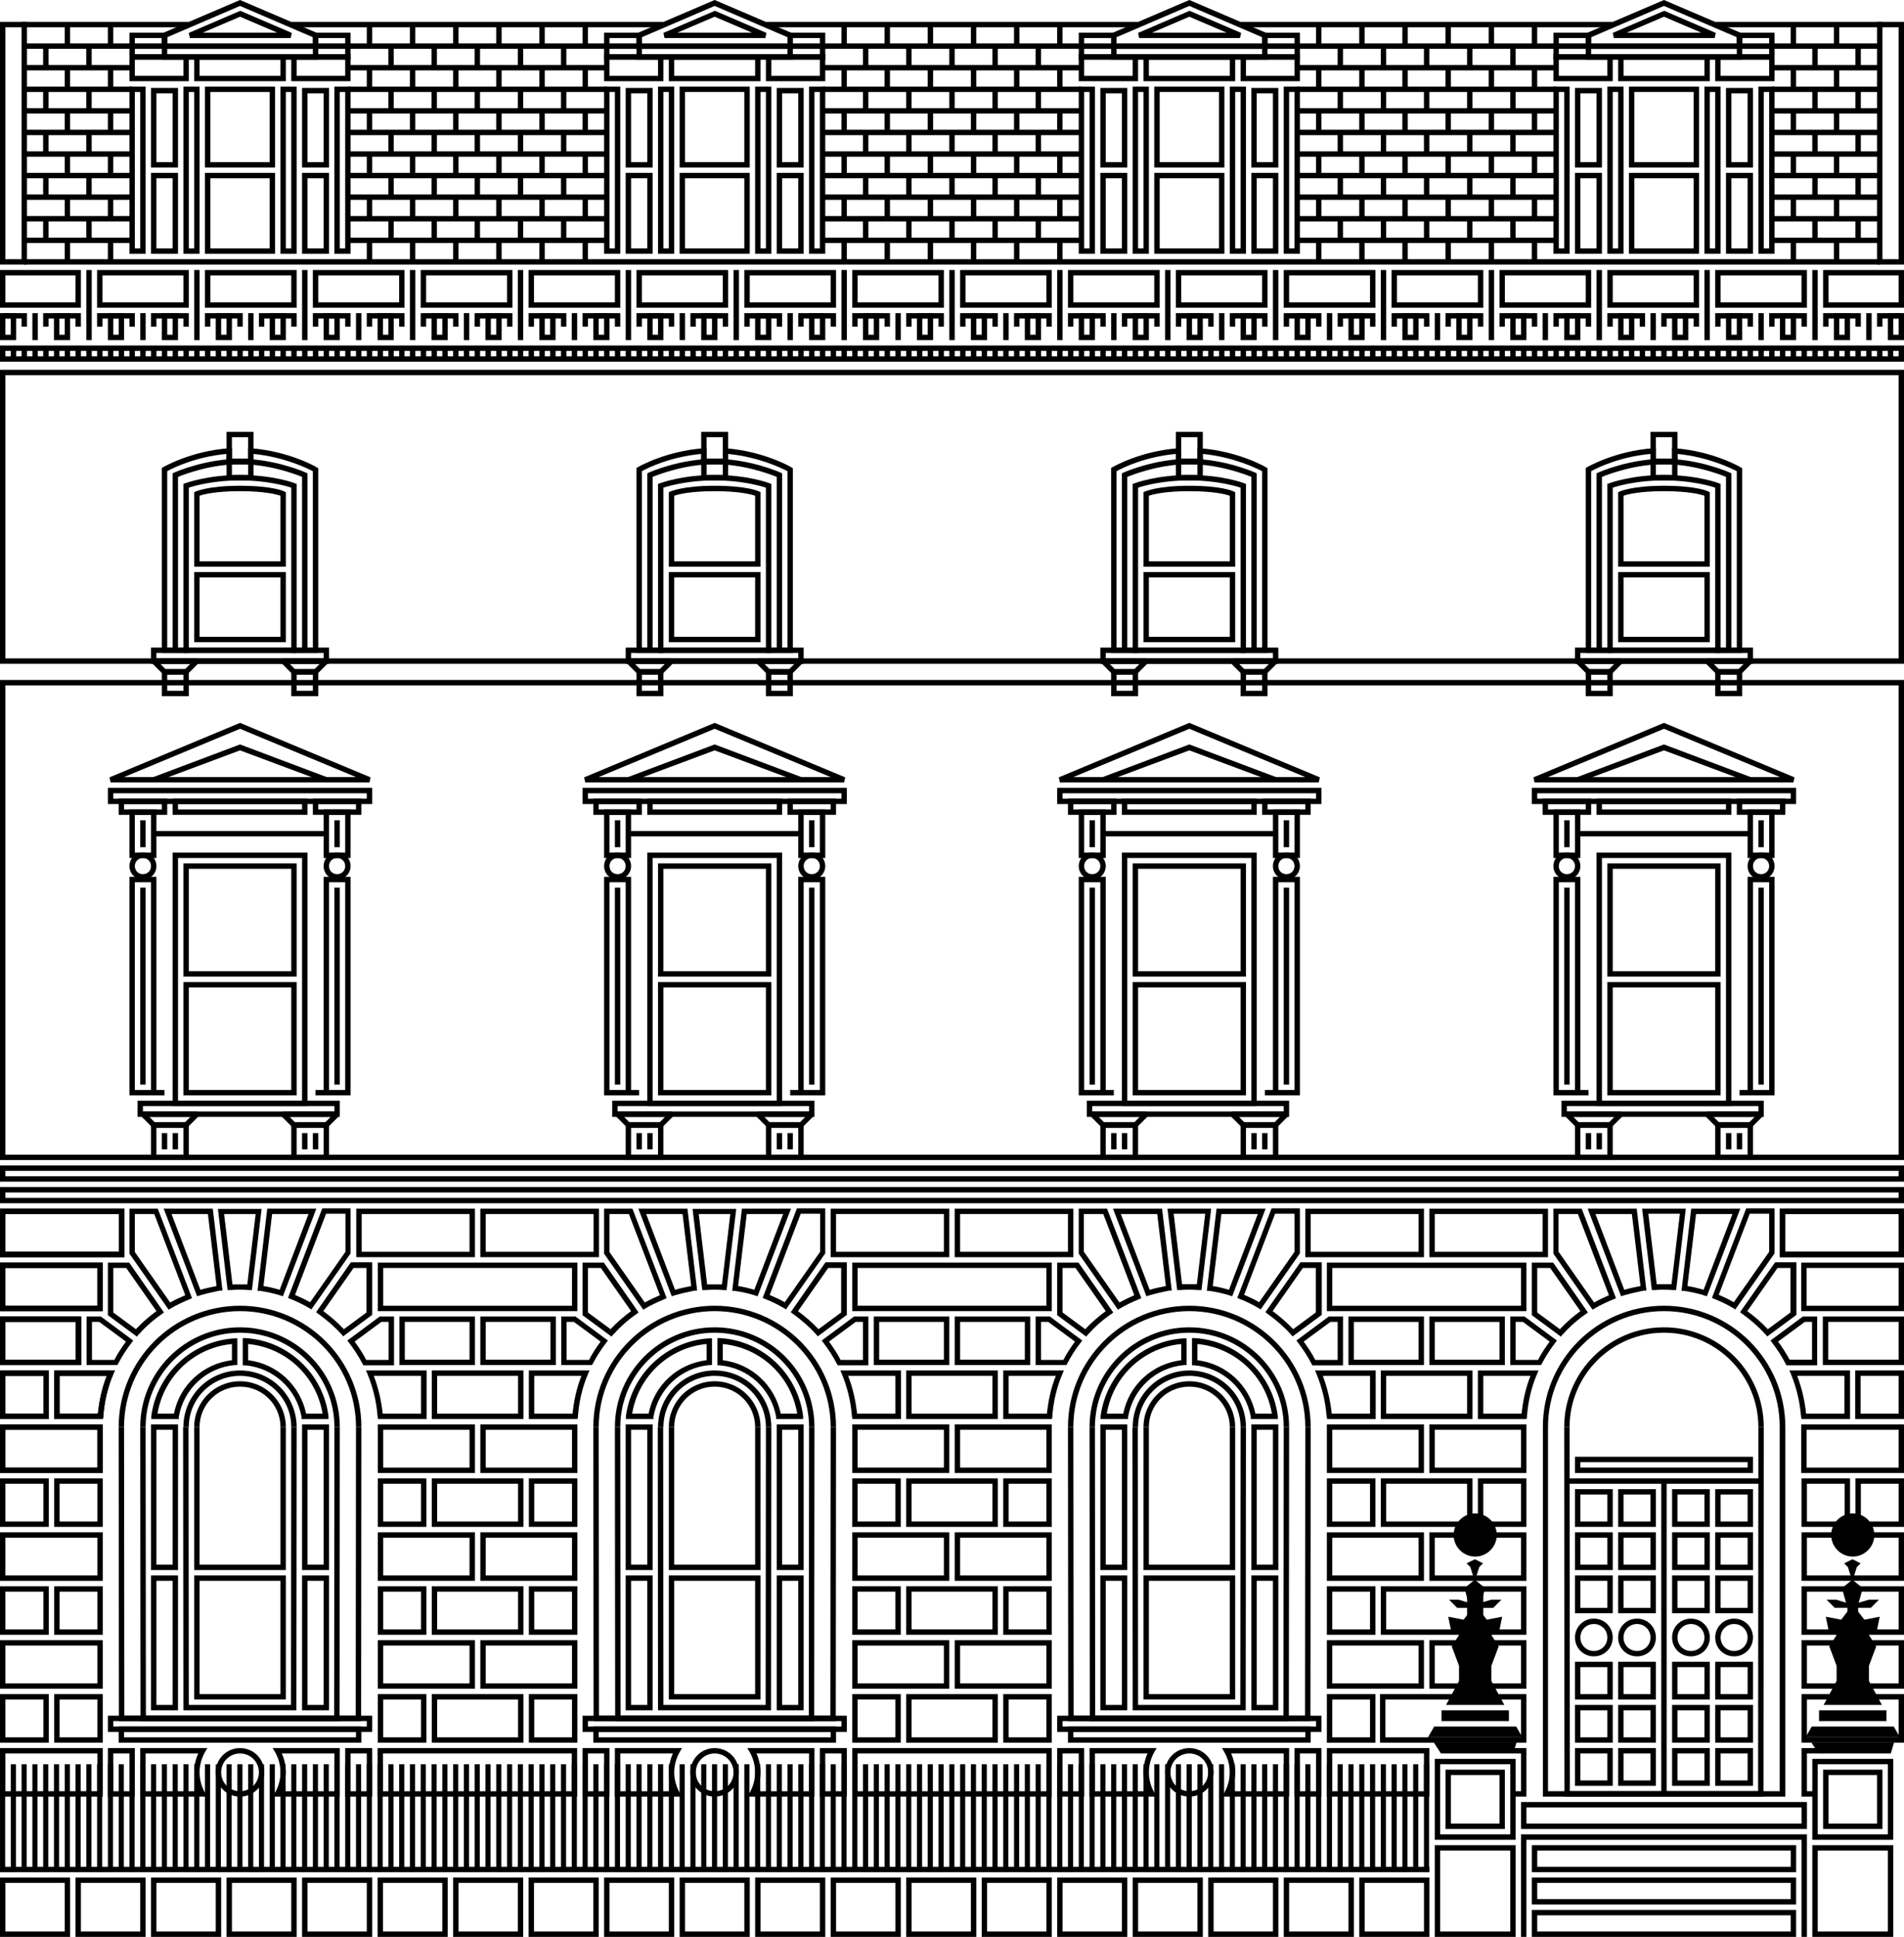 <svg id="bligh-st" viewBox="0 0 706 718.1" xmlns="http://www.w3.org/2000/svg"><path d="m30 114.1h-30v-14h30zm-28-2h26v-10h-26zm8 9h-2v-3h-7v-2h9z"/><path d="m6 126.1h-6v-10h6zm-4-2h2v-6h-2zm28-3h-2v-3h-10v3h-2v-5h14z"/><path d="m26 126.1h-6v-10h6zm-4-2h2v-6h-2zm48-10h-34v-14h34zm-32-2h30v-10h-30zm12 9h-2v-3h-10v3h-2v-5h14z"/><path d="m46 126.1h-6v-10h6zm-4-2h2v-6h-2zm28-3h-2v-3h-10v3h-2v-5h14z"/><path d="m66 126.1h-6v-10h6zm-4-2h2v-6h-2zm48-10h-34v-14h34zm-32-2h30v-10h-30zm12 9h-2v-3h-10v3h-2v-5h14z"/><path d="m86 126.1h-6v-10h6zm-4-2h2v-6h-2zm28-3h-2v-3h-10v3h-2v-5h14z"/><path d="m106 126.1h-6v-10h6zm-4-2h2v-6h-2zm48-10h-34v-14h34zm-32-2h30v-10h-30zm12 9h-2v-3h-10v3h-2v-5h14z"/><path d="m126 126.1h-6v-10h6zm-4-2h2v-6h-2zm28-3h-2v-3h-10v3h-2v-5h14z"/><path d="m146 126.1h-6v-10h6zm-4-2h2v-6h-2zm48-10h-34v-14h34zm-32-2h30v-10h-30zm12 9h-2v-3h-10v3h-2v-5h14z"/><path d="m166 126.1h-6v-10h6zm-4-2h2v-6h-2zm28-3h-2v-3h-10v3h-2v-5h14z"/><path d="m186 126.1h-6v-10h6zm-4-2h2v-6h-2zm48-10h-34v-14h34zm-32-2h30v-10h-30zm12 9h-2v-3h-10v3h-2v-5h14z"/><path d="m206 126.1h-6v-10h6zm-4-2h2v-6h-2zm28-3h-2v-3h-10v3h-2v-5h14z"/><path d="m226 126.1h-6v-10h6zm-4-2h2v-6h-2zm48-10h-34v-14h34zm-32-2h30v-10h-30zm12 9h-2v-3h-10v3h-2v-5h14z"/><path d="m246 126.1h-6v-10h6zm-4-2h2v-6h-2zm28-3h-2v-3h-10v3h-2v-5h14z"/><path d="m266 126.1h-6v-10h6zm-4-2h2v-6h-2zm48-10h-34v-14h34zm-32-2h30v-10h-30zm12 9h-2v-3h-10v3h-2v-5h14z"/><path d="m286 126.1h-6v-10h6zm-4-2h2v-6h-2zm28-3h-2v-3h-10v3h-2v-5h14z"/><path d="m306 126.1h-6v-10h6zm-4-2h2v-6h-2zm48-10h-34v-14h34zm-32-2h30v-10h-30zm12 9h-2v-3h-10v3h-2v-5h14z"/><path d="m326 126.1h-6v-10h6zm-4-2h2v-6h-2zm28-3h-2v-3h-10v3h-2v-5h14z"/><path d="m346 126.1h-6v-10h6zm-4-2h2v-6h-2zm48-10h-34v-14h34zm-32-2h30v-10h-30zm12 9h-2v-3h-10v3h-2v-5h14z"/><path d="m366 126.1h-6v-10h6zm-4-2h2v-6h-2zm28-3h-2v-3h-10v3h-2v-5h14z"/><path d="m386 126.1h-6v-10h6zm-4-2h2v-6h-2zm48-10h-34v-14h34zm-32-2h30v-10h-30zm12 9h-2v-3h-10v3h-2v-5h14z"/><path d="m406 126.1h-6v-10h6zm-4-2h2v-6h-2zm28-3h-2v-3h-10v3h-2v-5h14z"/><path d="m426 126.1h-6v-10h6zm-4-2h2v-6h-2zm48-10h-34v-14h34zm-32-2h30v-10h-30zm12 9h-2v-3h-10v3h-2v-5h14z"/><path d="m446 126.1h-6v-10h6zm-4-2h2v-6h-2zm28-3h-2v-3h-10v3h-2v-5h14z"/><path d="m466 126.1h-6v-10h6zm-4-2h2v-6h-2zm48-10h-34v-14h34zm-32-2h30v-10h-30zm12 9h-2v-3h-10v3h-2v-5h14z"/><path d="m486 126.1h-6v-10h6zm-4-2h2v-6h-2zm28-3h-2v-3h-10v3h-2v-5h14z"/><path d="m506 126.1h-6v-10h6zm-4-2h2v-6h-2zm48-10h-34v-14h34zm-32-2h30v-10h-30zm12 9h-2v-3h-10v3h-2v-5h14z"/><path d="m526 126.1h-6v-10h6zm-4-2h2v-6h-2zm28-3h-2v-3h-10v3h-2v-5h14z"/><path d="m546 126.1h-6v-10h6zm-4-2h2v-6h-2zm48-10h-34v-14h34zm-32-2h30v-10h-30zm12 9h-2v-3h-10v3h-2v-5h14z"/><path d="m566 126.1h-6v-10h6zm-4-2h2v-6h-2zm28-3h-2v-3h-10v3h-2v-5h14z"/><path d="m586 126.1h-6v-10h6zm-4-2h2v-6h-2zm48-10h-34v-14h34zm-32-2h30v-10h-30zm12 9h-2v-3h-10v3h-2v-5h14z"/><path d="m606 126.1h-6v-10h6zm-4-2h2v-6h-2zm28-3h-2v-3h-10v3h-2v-5h14z"/><path d="m626 126.1h-6v-10h6zm-4-2h2v-6h-2zm48-10h-34v-14h34zm-32-2h30v-10h-30zm12 9h-2v-3h-10v3h-2v-5h14z"/><path d="m646 126.1h-6v-10h6zm-4-2h2v-6h-2zm28-3h-2v-3h-10v3h-2v-5h14z"/><path d="m666 126.1h-6v-10h6zm-4-2h2v-6h-2zm44-10h-30v-14h30zm-28-2h26v-10h-26zm12 9h-2v-3h-10v3h-2v-5h14z"/><path d="m686 126.1h-6v-10h6zm-4-2h2v-6h-2zm16-3h-2v-5h9v2h-7z"/><path d="m706 126.1h-6v-10h6zm-4-2h2v-6h-2zm-648-30h-6v-62h6zm-4-2h2v-58h-2zm16 2h-10v-30h10zm-8-2h6v-26h-6zm8-30h-10v-29.5h10zm-8-2h6v-25.5h-6zm16 34h-6v-62h6zm-4-2h2v-58h-2zm32 2h-26v-30h26zm-24-2h22v-26h-22zm24-30h-26v-30h26zm-24-2h22v-26h-22zm32 34h-6v-62h6zm-4-2h2v-58h-2zm16 2h-10v-30h10zm-8-2h6v-26h-6zm8-30h-10v-29.5h10zm-8-2h6v-25.5h-6zm16 34h-6v-62h6zm-4-2h2v-58h-2zm4-62h-22v-10h22zm-20-2h18v-6h-18zm-40 2h-22v-10h22zm-20-2h18v-6h-18z"/><path d="m118 22.1h-58v-6h58zm-56-2h54v-2h-54z"/><path d="m130 22.1h-82v-6h82zm-80-2h78v-2h-78z"/><path d="m118 18.1h-58v-5.7l29-12.4 29 12.4zm-56-2h54v-2.3l-27-11.6-27 11.6z"/><path d="m107.7 14.1h-37.3l-.4-1.9 19.1-8.2 19.1 8.2-.4 1.9zm-32.5-2h27.6l-13.8-5.9zm-13.2 6h-14v-6h14zm-12-2h10v-2h-10zm80 2h-14v-6h14zm-12-2h10v-2h-10zm-12 14h-34v-10h34zm-32-2h30v-6h-30zm156 66h-6v-62h6zm-4-2h2v-58h-2zm16 2h-10v-30h10zm-8-2h6v-26h-6zm8-30h-10v-29.5h10zm-8-2h6v-25.5h-6zm16 34h-6v-62h6zm-4-2h2v-58h-2zm32 2h-26v-30h26zm-24-2h22v-26h-22zm24-30h-26v-30h26zm-24-2h22v-26h-22zm32 34h-6v-62h6zm-4-2h2v-58h-2zm16 2h-10v-30h10zm-8-2h6v-26h-6zm8-30h-10v-29.5h10zm-8-2h6v-25.5h-6zm16 34h-6v-62h6zm-4-2h2v-58h-2zm4-62h-22v-10h22zm-20-2h18v-6h-18zm-40 2h-22v-10h22zm-20-2h18v-6h-18z"/><path d="m294 22.1h-58v-6h58zm-56-2h54v-2h-54z"/><path d="m306 22.1h-82v-6h82zm-80-2h78v-2h-78z"/><path d="m294 18.1h-58v-5.7l29-12.4 29 12.4zm-56-2h54v-2.3l-27-11.6-27 11.6z"/><path d="m283.7 14.1h-37.3l-.4-1.9 19.1-8.2 19.1 8.2-.4 1.9zm-32.5-2h27.6l-13.8-5.9zm-13.2 6h-14v-6h14zm-12-2h10v-2h-10zm80 2h-14v-6h14zm-12-2h10v-2h-10zm-12 14h-34v-10h34zm-32-2h30v-6h-30zm156 66h-6v-62h6zm-4-2h2v-58h-2zm16 2h-10v-30h10zm-8-2h6v-26h-6zm8-30h-10v-29.5h10zm-8-2h6v-25.5h-6zm16 34h-6v-62h6zm-4-2h2v-58h-2zm32 2h-26v-30h26zm-24-2h22v-26h-22zm24-30h-26v-30h26zm-24-2h22v-26h-22zm32 34h-6v-62h6zm-4-2h2v-58h-2zm16 2h-10v-30h10zm-8-2h6v-26h-6zm8-30h-10v-29.5h10zm-8-2h6v-25.5h-6zm16 34h-6v-62h6zm-4-2h2v-58h-2zm4-62h-22v-10h22zm-20-2h18v-6h-18zm-40 2h-22v-10h22zm-20-2h18v-6h-18z"/><path d="m470 22.1h-58v-6h58zm-56-2h54v-2h-54z"/><path d="m482 22.1h-82v-6h82zm-80-2h78v-2h-78z"/><path d="m470 18.1h-58v-5.7l29-12.4 29 12.4zm-56-2h54v-2.3l-27-11.6-27 11.6z"/><path d="m459.7 14.1h-37.3l-.4-1.9 19.1-8.2 19.1 8.2-.4 1.9zm-32.5-2h27.6l-13.8-5.9zm-13.2 6h-14v-6h14zm-12-2h10v-2h-10zm80 2h-14v-6h14zm-12-2h10v-2h-10zm-12 14h-34v-10h34zm-32-2h30v-6h-30zm156 66h-6v-62h6zm-4-2h2v-58h-2zm16 2h-10v-30h10zm-8-2h6v-26h-6zm8-30h-10v-29.5h10zm-8-2h6v-25.5h-6zm16 34h-6v-62h6zm-4-2h2v-58h-2zm32 2h-26v-30h26zm-24-2h22v-26h-22zm24-30h-26v-30h26zm-24-2h22v-26h-22zm32 34h-6v-62h6zm-4-2h2v-58h-2zm16 2h-10v-30h10zm-8-2h6v-26h-6zm8-30h-10v-29.5h10zm-8-2h6v-25.5h-6zm16 34h-6v-62h6zm-4-2h2v-58h-2zm4-62h-22v-10h22zm-20-2h18v-6h-18zm-40 2h-22v-10h22zm-20-2h18v-6h-18z"/><path d="m646 22.1h-58v-6h58zm-56-2h54v-2h-54z"/><path d="m658 22.1h-82v-6h82zm-80-2h78v-2h-78z"/><path d="m646 18.1h-58v-5.7l29-12.4 29 12.4zm-56-2h54v-2.3l-27-11.6-27 11.6z"/><path d="m635.7 14.1h-37.3l-.4-1.9 19.1-8.2 19.1 8.2-.4 1.9zm-32.5-2h27.6l-13.8-5.9zm-13.2 6h-14v-6h14zm-12-2h10v-2h-10zm80 2h-14v-6h14zm-12-2h10v-2h-10zm-12 14h-34v-10h34zm-32-2h30v-6h-30zm104 106h-706v-6h706zm-704-2h702v-2h-702z"/><path d="m700 129.1h2v4h-2zm-4 0h2v4h-2zm-4 0h2v4h-2zm-4 0h2v4h-2zm-4 0h2v4h-2zm-4 0h2v4h-2zm-4 0h2v4h-2zm-4 0h2v4h-2zm-4 0h2v4h-2zm-4 0h2v4h-2zm-4 0h2v4h-2zm-4 0h2v4h-2zm-4 0h2v4h-2zm-4 0h2v4h-2zm-4 0h2v4h-2zm-4 0h2v4h-2zm-4 0h2v4h-2zm-4 0h2v4h-2zm-4 0h2v4h-2zm-4 0h2v4h-2zm-4 0h2v4h-2zm-4 0h2v4h-2zm-4 0h2v4h-2zm-4 0h2v4h-2zm-4 0h2v4h-2zm-4 0h2v4h-2zm-4 0h2v4h-2zm-4 0h2v4h-2zm-4 0h2v4h-2zm-4 0h2v4h-2zm-4 0h2v4h-2zm-4 0h2v4h-2zm-4 0h2v4h-2zm-4 0h2v4h-2zm-4 0h2v4h-2zm-4 0h2v4h-2zm-4 0h2v4h-2zm-4 0h2v4h-2zm-4 0h2v4h-2zm-4 0h2v4h-2zm-4 0h2v4h-2zm-4 0h2v4h-2zm-4 0h2v4h-2zm-4 0h2v4h-2zm-4 0h2v4h-2zm-4 0h2v4h-2zm-4 0h2v4h-2zm-4 0h2v4h-2zm-4 0h2v4h-2zm-4 0h2v4h-2zm-4 0h2v4h-2zm-4 0h2v4h-2zm-4 0h2v4h-2zm-4 0h2v4h-2zm-4 0h2v4h-2zm-4 0h2v4h-2zm-4 0h2v4h-2zm-4 0h2v4h-2zm-4 0h2v4h-2zm-4 0h2v4h-2zm-4 0h2v4h-2zm-4 0h2v4h-2zm-4 0h2v4h-2zm-4 0h2v4h-2zm-4 0h2v4h-2zm-4 0h2v4h-2zm-4 0h2v4h-2zm-4 0h2v4h-2zm-4 0h2v4h-2zm-4 0h2v4h-2zm-4 0h2v4h-2zm-4 0h2v4h-2zm-4 0h2v4h-2zm-4 0h2v4h-2zm-4 0h2v4h-2zm-4 0h2v4h-2zm-4 0h2v4h-2zm-4 0h2v4h-2zm-4 0h2v4h-2zm-4 0h2v4h-2zm-4 0h2v4h-2zm-4 0h2v4h-2zm-4 0h2v4h-2zm-4 0h2v4h-2zm-4 0h2v4h-2zm-4 0h2v4h-2zm-4 0h2v4h-2zm-4 0h2v4h-2zm-4 0h2v4h-2zm-4 0h2v4h-2zm-4 0h2v4h-2zm-4 0h2v4h-2zm-4 0h2v4h-2zm-4 0h2v4h-2zm-4 0h2v4h-2zm-4 0h2v4h-2zm-4 0h2v4h-2zm-4 0h2v4h-2zm-4 0h2v4h-2zm-4 0h2v4h-2zm-4 0h2v4h-2zm-4 0h2v4h-2zm-4 0h2v4h-2zm-4 0h2v4h-2zm-4 0h2v4h-2zm-4 0h2v4h-2zm-4 0h2v4h-2zm-4 0h2v4h-2zm-4 0h2v4h-2zm-4 0h2v4h-2zm-4 0h2v4h-2zm-4 0h2v4h-2zm-4 0h2v4h-2zm-4 0h2v4h-2zm-4 0h2v4h-2zm-4 0h2v4h-2zm-4 0h2v4h-2zm-4 0h2v4h-2zm-4 0h2v4h-2zm-4 0h2v4h-2zm-4 0h2v4h-2zm-4 0h2v4h-2zm-4 0h2v4h-2zm-4 0h2v4h-2zm-4 0h2v4h-2zm-4 0h2v4h-2zm-4 0h2v4h-2zm-4 0h2v4h-2zm-4 0h2v4h-2zm-4 0h2v4h-2zm-4 0h2v4h-2zm-4 0h2v4h-2zm-4 0h2v4h-2zm-4 0h2v4h-2zm-4 0h2v4h-2zm-4 0h2v4h-2zm-4 0h2v4h-2zm-4 0h2v4h-2zm-4 0h2v4h-2zm-4 0h2v4h-2zm-4 0h2v4h-2zm-4 0h2v4h-2zm-4 0h2v4h-2zm-4 0h2v4h-2zm-4 0h2v4h-2zm-4 0h2v4h-2zm-4 0h2v4h-2zm-4 0h2v4h-2zm-4 0h2v4h-2zm-4 0h2v4h-2zm-4 0h2v4h-2zm-4 0h2v4h-2zm-4 0h2v4h-2zm-4 0h2v4h-2zm-4 0h2v4h-2zm-4 0h2v4h-2zm-4 0h2v4h-2zm-4 0h2v4h-2zm-4 0h2v4h-2zm-4 0h2v4h-2zm-4 0h2v4h-2zm-4 0h2v4h-2zm-4 0h2v4h-2zm-4 0h2v4h-2zm-4 0h2v4h-2zm-4 0h2v4h-2zm-4 0h2v4h-2zm-4 0h2v4h-2zm-4 0h2v4h-2zm-4 0h2v4h-2zm-4 0h2v4h-2zm-4 0h2v4h-2zm-4 0h2v4h-2zm-4 0h2v4h-2zm-4 0h2v4h-2zm8-13h2v10h-2zm20-16h2v26h-2zm20 16h2v10h-2zm20-16h2v26h-2zm20 16h2v10h-2zm20-16h2v26h-2zm20 16h2v10h-2zm20-16h2v26h-2zm20 16h2v10h-2zm20-16h2v26h-2zm20 16h2v10h-2zm20-16h2v26h-2zm20 16h2v10h-2zm20-16h2v26h-2zm20 16h2v10h-2zm20-16h2v26h-2zm20 16h2v10h-2zm20-16h2v26h-2zm20 16h2v10h-2zm20-16h2v26h-2zm20 16h2v10h-2zm20-16h2v26h-2zm20 16h2v10h-2zm20-16h2v26h-2zm20 16h2v10h-2zm20-16h2v26h-2zm20 16h2v10h-2zm20-16h2v26h-2zm20 16h2v10h-2zm20-16h2v26h-2zm20 16h2v10h-2zm20-16h2v26h-2zm20 16h2v10h-2zm20-16h2v26h-2zm20 16h2v10h-2zm-683-20h688v2h-688zm0-8h40v2h-40zm0-8h40v2h-40zm0-8h40v2h-40zm0-8h40v2h-40zm0-8h40v2h-40zm0-8h40v2h-40zm0-8h40v2h-40zm0-8h40v2h-40zm0-8h40v2h-40zm0-8h40v2h-40zm120 72h96v2h-96zm0-8h96v2h-96zm0-8h96v2h-96zm0-8h96v2h-96zm0-8h96v2h-96zm0-8h96v2h-96zm0-8h96v2h-96zm0-8h96v2h-96zm0-8h96v2h-96zm0-8h96v2h-96zm176 72h96v2h-96zm0-8h96v2h-96zm0-8h96v2h-96zm0-8h96v2h-96zm0-8h96v2h-96zm0-8h96v2h-96zm0-8h96v2h-96zm0-8h96v2h-96zm0-8h96v2h-96zm0-8h96v2h-96zm176 72h96v2h-96zm0-8h96v2h-96zm0-8h96v2h-96zm0-8h96v2h-96zm0-8h96v2h-96zm0-8h96v2h-96zm0-8h96v2h-96zm0-8h96v2h-96zm0-8h96v2h-96zm0-8h96v2h-96zm176 72h40v2h-40zm0-8h40v2h-40zm0-8h40v2h-40zm0-8h40v2h-40zm0-8h40v2h-40zm0-8h40v2h-40zm0-8h40v2h-40zm0-8h40v2h-40zm0-8h40v2h-40zm0-8h40v2h-40zm-649-8h62v2h-62zm628 0h62v2h-62zm-176 0h138v2h-138zm-176 0h138v2h-138zm-176 0h138v2h-138z"/><path d="m10 98.1h-10v-90h10zm-8-2h6v-86h-6zm704 2h-10v-90h10zm-8-2h6v-86h-6zm-562-7h2v8h-2zm16 0h2v8h-2zm-8-8h2v8h-2zm-8-8h2v8h-2zm16 0h2v8h-2zm-8-8h2v8h-2zm-8-8h2v8h-2zm16 0h2v8h-2zm-8-8h2v8h-2zm-8-8h2v8h-2zm16 0h2v8h-2zm-8-8h2v8h-2zm-8-8h2v8h-2zm16 0h2v8h-2zm-8-8h2v8h-2zm16 64h2v8h-2zm0-16h2v8h-2zm0-16h2v8h-2zm0-16h2v8h-2zm0-16h2v8h-2zm16 64h2v8h-2zm0-16h2v8h-2zm0-16h2v8h-2zm0-16h2v8h-2zm0-16h2v8h-2zm16 64h2v8h-2zm0-16h2v8h-2zm0-16h2v8h-2zm0-16h2v8h-2zm0-16h2v8h-2zm16 64h2v8h-2zm0-16h2v8h-2zm0-16h2v8h-2zm0-16h2v8h-2zm0-16h2v8h-2zm-72-8h2v8h-2zm16 0h2v8h-2zm16 80h2v8h-2zm0-16h2v8h-2zm0-16h2v8h-2zm0-16h2v8h-2zm0-16h2v8h-2zm0-16h2v8h-2zm16 80h2v8h-2zm0-16h2v8h-2zm0-16h2v8h-2zm0-16h2v8h-2zm0-16h2v8h-2zm0-16h2v8h-2zm16 80h2v8h-2zm0-16h2v8h-2zm0-16h2v8h-2zm0-16h2v8h-2zm0-16h2v8h-2zm0-16h2v8h-2zm16 80h2v8h-2zm0-16h2v8h-2zm0-16h2v8h-2zm0-16h2v8h-2zm0-16h2v8h-2zm0-16h2v8h-2zm96 80h2v8h-2zm16 0h2v8h-2zm-8-8h2v8h-2zm-8-8h2v8h-2zm16 0h2v8h-2zm-8-8h2v8h-2zm-8-8h2v8h-2zm16 0h2v8h-2zm-8-8h2v8h-2zm-8-8h2v8h-2zm16 0h2v8h-2zm-8-8h2v8h-2zm-8-8h2v8h-2zm16 0h2v8h-2zm-8-8h2v8h-2zm16 64h2v8h-2zm0-16h2v8h-2zm0-16h2v8h-2zm0-16h2v8h-2zm0-16h2v8h-2zm16 64h2v8h-2zm0-16h2v8h-2zm0-16h2v8h-2zm0-16h2v8h-2zm0-16h2v8h-2zm16 64h2v8h-2zm0-16h2v8h-2zm0-16h2v8h-2zm0-16h2v8h-2zm0-16h2v8h-2zm16 64h2v8h-2zm0-16h2v8h-2zm0-16h2v8h-2zm0-16h2v8h-2zm0-16h2v8h-2zm-72-8h2v8h-2zm16 0h2v8h-2zm16 80h2v8h-2zm0-16h2v8h-2zm0-16h2v8h-2zm0-16h2v8h-2zm0-16h2v8h-2zm0-16h2v8h-2zm16 80h2v8h-2zm0-16h2v8h-2zm0-16h2v8h-2zm0-16h2v8h-2zm0-16h2v8h-2zm0-16h2v8h-2zm16 80h2v8h-2zm0-16h2v8h-2zm0-16h2v8h-2zm0-16h2v8h-2zm0-16h2v8h-2zm0-16h2v8h-2zm16 80h2v8h-2zm0-16h2v8h-2zm0-16h2v8h-2zm0-16h2v8h-2zm0-16h2v8h-2zm0-16h2v8h-2zm96 80h2v8h-2zm16 0h2v8h-2zm-8-8h2v8h-2zm-8-8h2v8h-2zm16 0h2v8h-2zm-8-8h2v8h-2zm-8-8h2v8h-2zm16 0h2v8h-2zm-8-8h2v8h-2zm-8-8h2v8h-2zm16 0h2v8h-2zm-8-8h2v8h-2zm-8-8h2v8h-2zm16 0h2v8h-2zm-8-8h2v8h-2zm16 64h2v8h-2zm0-16h2v8h-2zm0-16h2v8h-2zm0-16h2v8h-2zm0-16h2v8h-2zm16 64h2v8h-2zm0-16h2v8h-2zm0-16h2v8h-2zm0-16h2v8h-2zm0-16h2v8h-2zm16 64h2v8h-2zm0-16h2v8h-2zm0-16h2v8h-2zm0-16h2v8h-2zm0-16h2v8h-2zm16 64h2v8h-2zm0-16h2v8h-2zm0-16h2v8h-2zm0-16h2v8h-2zm0-16h2v8h-2zm-72-8h2v8h-2zm16 0h2v8h-2zm16 80h2v8h-2zm0-16h2v8h-2zm0-16h2v8h-2zm0-16h2v8h-2zm0-16h2v8h-2zm0-16h2v8h-2zm16 80h2v8h-2zm0-16h2v8h-2zm0-16h2v8h-2zm0-16h2v8h-2zm0-16h2v8h-2zm0-16h2v8h-2zm16 80h2v8h-2zm0-16h2v8h-2zm0-16h2v8h-2zm0-16h2v8h-2zm0-16h2v8h-2zm0-16h2v8h-2zm16 80h2v8h-2zm0-16h2v8h-2zm0-16h2v8h-2zm0-16h2v8h-2zm0-16h2v8h-2zm0-16h2v8h-2zm96 80h2v8h-2zm16 0h2v8h-2zm-8-8h2v8h-2zm-8-8h2v8h-2zm16 0h2v8h-2zm-8-8h2v8h-2zm-8-8h2v8h-2zm16 0h2v8h-2zm-8-8h2v8h-2zm-8-8h2v8h-2zm16 0h2v8h-2zm-8-8h2v8h-2zm-8-8h2v8h-2zm16 0h2v8h-2zm-8-8h2v8h-2zm16 64h2v8h-2zm0-16h2v8h-2zm0-16h2v8h-2zm0-16h2v8h-2zm0-16h2v8h-2zm-24-8h2v8h-2zm16 0h2v8h-2zm-640 80h2v8h-2zm-16 0h2v8h-2zm8-8h2v8h-2zm8-8h2v8h-2zm-16 0h2v8h-2zm8-8h2v8h-2zm8-8h2v8h-2zm-16 0h2v8h-2zm8-8h2v8h-2zm8-8h2v8h-2zm-16 0h2v8h-2zm8-8h2v8h-2zm8-8h2v8h-2zm-16 0h2v8h-2zm8-8h2v8h-2zm-16 64h2v8h-2zm0-16h2v8h-2zm0-16h2v8h-2zm0-16h2v8h-2zm0-16h2v8h-2zm24-8h2v8h-2zm-16 0h2v8h-2z"/><path d="m706 246.1h-706v-109h706zm-704-2h702v-105h-702z"/><path d="m634 238.1h-34v-26h34zm-32-2h30v-22h-30zm32-26h-34v-27.6l.6-.3c.2 0 4.4-2.1 16.4-2.1s16.3 2 16.4 2.1l.6.3zm-32-2h30v-24.3c-1.4-.5-5.9-1.7-15-1.7s-13.6 1.2-15 1.7zm20-30h-10v-8h10zm-8-2h6v-4h-6z"/><path d="m638 242.1h-2v-61.3c-2.1-.7-9.2-2.7-19-2.7s-16.9 2-19 2.7v61.3h-2v-62.7l.6-.2c.3-.1 8.3-3.1 20.4-3.1s20 2.9 20.4 3.1l.6.2z"/><path d="m642 241.1h-2v-64.3c-2.5-1-12.2-4.7-23-4.7s-20.5 3.7-23 4.7v64.3h-2v-65.6l.6-.3c.5-.2 11.5-5.1 24.4-5.1s23.9 4.9 24.4 5.1l.6.3z"/><path d="m646 242.1h-58v-68.6l.5-.3c.4-.2 10.4-6 24.4-7h1.1v3.9h6v-3.9h1.1c14 1.1 24 6.8 24.4 7.1l.5.3v68.6zm-56-2h54v-65.4c-2.1-1.1-10.7-5.3-22-6.4v3.8h-10v-3.8c-11.3 1-19.9 5.2-22 6.4z"/><path d="m622 172.1h-10v-12h10zm-8-2h6v-8h-6zm-156 68h-34v-26h34zm-32-2h30v-22h-30zm32-26h-34v-27.6l.6-.3c.2 0 4.4-2.1 16.4-2.1s16.3 2 16.4 2.1l.6.3zm-32-2h30v-24.3c-1.4-.5-5.9-1.7-15-1.7s-13.6 1.2-15 1.7zm20-30h-10v-8h10zm-8-2h6v-4h-6z"/><path d="m462 242.1h-2v-61.3c-2.1-.7-9.2-2.7-19-2.7s-16.9 2-19 2.7v61.3h-2v-62.7l.6-.2c.3-.1 8.3-3.1 20.4-3.1s20 2.9 20.4 3.1l.6.2z"/><path d="m466 241.1h-2v-64.3c-2.5-1-12.2-4.7-23-4.7s-20.5 3.7-23 4.7v64.3h-2v-65.6l.6-.3c.5-.2 11.5-5.1 24.4-5.1s23.9 4.9 24.4 5.1l.6.3z"/><path d="m470 242.1h-58v-68.6l.5-.3c.4-.2 10.4-6 24.4-7h1.1v3.9h6v-3.9h1.1c14 1.1 24 6.8 24.4 7.1l.5.3v68.6zm-56-2h54v-65.4c-2.1-1.1-10.7-5.3-22-6.4v3.8h-10v-3.8c-11.3 1-19.9 5.2-22 6.4z"/><path d="m446 172.1h-10v-12h10zm-8-2h6v-8h-6zm-156 68h-34v-26h34zm-32-2h30v-22h-30zm32-26h-34v-27.6l.6-.3c.2 0 4.4-2.1 16.4-2.1s16.3 2 16.4 2.1l.6.3zm-32-2h30v-24.3c-1.4-.5-5.9-1.7-15-1.7s-13.6 1.2-15 1.7zm20-30h-10v-8h10zm-8-2h6v-4h-6z"/><path d="m286 242.1h-2v-61.3c-2.1-.7-9.3-2.7-19-2.7s-16.9 2-19 2.7v61.3h-2v-62.7l.6-.2c.3-.1 8.3-3.1 20.4-3.1s20 2.9 20.4 3.1l.6.2z"/><path d="m290 241.1h-2v-64.3c-2.5-1-12.2-4.7-23-4.7s-20.5 3.7-23 4.7v64.3h-2v-65.6l.6-.3c.5-.2 11.5-5.1 24.4-5.1s23.9 4.9 24.4 5.1l.6.3z"/><path d="m294 242.1h-58v-68.6l.5-.3c.4-.2 10.4-6 24.4-7h1.1v3.9h6v-3.9h1.1c14 1.1 24 6.8 24.4 7.1l.5.3v68.6zm-56-2h54v-65.4c-2.1-1.1-10.7-5.3-22-6.4v3.8h-10v-3.8c-11.3 1-19.9 5.2-22 6.4z"/><path d="m270 172.1h-10v-12h10zm-8-2h6v-8h-6zm-156 68h-34v-26h34zm-32-2h30v-22h-30zm32-26h-34v-27.6l.6-.3c.2 0 4.4-2.1 16.4-2.1s16.3 2 16.4 2.1l.6.3zm-32-2h30v-24.3c-1.4-.5-5.9-1.7-15-1.7s-13.6 1.2-15 1.7zm20-30h-10v-8h10zm-8-2h6v-4h-6z"/><path d="m110 242.1h-2v-61.3c-2.1-.7-9.3-2.7-19-2.7s-16.9 2-19 2.7v61.3h-2v-62.7l.6-.2c.3-.1 8.3-3.1 20.4-3.1s20 2.9 20.4 3.1l.6.2z"/><path d="m114 241.1h-2v-64.3c-2.5-1-12.2-4.7-23-4.7s-20.5 3.7-23 4.7v64.3h-2v-65.6l.6-.3c.5-.2 11.5-5.1 24.4-5.1s23.9 4.9 24.4 5.1l.6.3z"/><path d="m118 242.1h-58v-68.6l.5-.3c.4-.2 10.4-6 24.4-7h1.1v3.9h6v-3.9h1.1c14 1.1 24 6.8 24.4 7.1l.5.3v68.6zm-56-2h54v-65.4c-2.1-1.1-10.7-5.3-22-6.4v3.8h-10v-3.8c-11.3 1-19.9 5.2-22 6.4z"/><path d="m94 172.1h-10v-12h10zm-8-2h6v-8h-6zm564 76h-66v-6h66zm-64-2h62v-2h-62z"/><path d="m597 250.1h-8l-.7-.3-4-4 .7-1.7h16l.7 1.7-4 4zm-7.6-2h7.2l2-2h-11.2zm55.6 2h-8l-.7-.3-4-4 .7-1.7h16l.7 1.7-4 4zm-7.6-2h7.2l2-2h-11.2zm-163.4-2h-66v-6h66zm-64-2h62v-2h-62z"/><path d="m421 250.1h-8l-.7-.3-4-4 .7-1.7h16l.7 1.7-4 4zm-7.6-2h7.2l2-2h-11.2zm55.6 2h-8l-.7-.3-4-4 .7-1.7h16l.7 1.7-4 4zm-7.6-2h7.2l2-2h-11.2zm-163.4-2h-66v-6h66zm-64-2h62v-2h-62z"/><path d="m245 250.1h-8l-.7-.3-4-4 .7-1.7h16l.7 1.7-4 4zm-7.6-2h7.2l2-2h-11.2zm55.6 2h-8l-.7-.3-4-4 .7-1.7h16l.7 1.7-4 4zm-7.6-2h7.2l2-2h-11.2zm-163.4-2h-66v-6h66zm-64-2h62v-2h-62z"/><path d="m69 250.1h-8l-.7-.3-4-4 .7-1.7h16l.7 1.7-4 4zm-7.6-2h7.2l2-2h-11.2zm55.6 2h-8l-.7-.3-4-4 .7-1.7h16l.7 1.7-4 4zm-7.6-2h7.2l2-2h-11.2z"/><path d="m706 430.1h-706v-178h706zm-704-2h702v-174h-702z"/><path d="m598 258.1h-10v-10h10zm-8-2h6v-6h-6zm56 2h-10v-10h10zm-8-2h6v-6h-6zm-216 2h-10v-10h10zm-8-2h6v-6h-6zm56 2h-10v-10h10zm-8-2h6v-6h-6zm-216 2h-10v-10h10zm-8-2h6v-6h-6zm56 2h-10v-10h10zm-8-2h6v-6h-6zm-216 2h-10v-10h10zm-8-2h6v-6h-6zm56 2h-10v-10h10zm-8-2h6v-6h-6zm-53 52h64v2h-64zm57 102h-50v-94h50zm-48-2h46v-90h-46z"/><path d="m110 362.1h-42v-42h42zm-40-2h38v-38h-38zm40 46h-42v-42h42zm-40-2h38v-38h-38zm67-114h-96l-.4-1.9 48.4-20.2 48.4 20.2zm-91-2h86l-43-17.9z"/><path d="m120.6 290-31.6-11.8-31.6 11.8-.8-1.8 32.4-12.2 32.4 12.2zm17.4 8.1h-98v-6h98zm-96-2h94v-2h-94z"/><path d="m62 302.1h-18v-6h18zm-16-2h14v-2h-14zm12 106h-10v-81h10zm-8-2h6v-77h-6z"/><path d="m52 329.1h2v73h-2zm0-25h2v10h-2zm82-2h-18v-6h18zm-16-2h14v-2h-14zm-65 26c-2.8 0-5-2.2-5-5s2.2-5 5-5 5 2.2 5 5-2.2 5-5 5zm0-8c-1.7 0-3 1.3-3 3s1.3 3 3 3 3-1.3 3-3-1.3-3-3-3zm61-16h-50v-6h50zm-48-2h46v-2h-46zm60 114h-75v-6h75zm-73-2h71v-2h-71z"/><path d="m69 418.1h-12l-.7-.3-4-4 .7-1.7h20l.7 1.7-4 4zm-11.6-2h11.2l2-2h-15.2z"/><path d="m70 430.1h-14v-14h14zm-12-2h10v-10h-10z"/><path d="m60 420.1h2v6h-2zm4 0h2v6h-2zm57-2h-12l-.7-.3-4-4 .7-1.7h20l.7 1.7-4 4zm-11.6-2h11.2l2-2h-15.2z"/><path d="m122 430.1h-14v-14h14zm-12-2h10v-10h-10z"/><path d="m112 420.1h2v6h-2zm4 0h2v6h-2zm-58-102h-10v-18h10zm-8-2h6v-14h-6zm80 90h-10v-81h10zm-8-2h6v-77h-6z"/><path d="m124 329.1h2v73h-2zm0-25h2v10h-2zm1 22c-2.8 0-5-2.2-5-5s2.2-5 5-5 5 2.2 5 5-2.2 5-5 5zm0-8c-1.7 0-3 1.3-3 3s1.3 3 3 3 3-1.3 3-3-1.3-3-3-3z"/><path d="m130 318.1h-10v-18h10zm-8-2h6v-14h-6zm-65 88h4v2h-4zm60 0h4v2h-4zm116-96h64v2h-64zm57 102h-50v-94h50zm-48-2h46v-90h-46z"/><path d="m286 362.1h-42v-42h42zm-40-2h38v-38h-38zm40 46h-42v-42h42zm-40-2h38v-38h-38zm67-114h-96l-.4-1.9 48.4-20.2 48.4 20.2zm-91-2h86l-43-17.9z"/><path d="m296.6 290-31.6-11.8-31.6 11.8-.8-1.8 32.4-12.2 32.4 12.2zm17.4 8.1h-98v-6h98zm-96-2h94v-2h-94z"/><path d="m238 302.1h-18v-6h18zm-16-2h14v-2h-14zm12 106h-10v-81h10zm-8-2h6v-77h-6z"/><path d="m228 329.1h2v73h-2zm0-25h2v10h-2zm82-2h-18v-6h18zm-16-2h14v-2h-14zm-65 26c-2.8 0-5-2.2-5-5s2.2-5 5-5 5 2.2 5 5-2.2 5-5 5zm0-8c-1.7 0-3 1.3-3 3s1.3 3 3 3 3-1.3 3-3-1.3-3-3-3zm61-16h-50v-6h50zm-48-2h46v-2h-46zm60 114h-75v-6h75zm-73-2h71v-2h-71z"/><path d="m245 418.1h-12l-.7-.3-4-4 .7-1.7h20l.7 1.7-4 4zm-11.6-2h11.2l2-2h-15.2z"/><path d="m246 430.1h-14v-14h14zm-12-2h10v-10h-10z"/><path d="m236 420.1h2v6h-2zm4 0h2v6h-2zm57-2h-12l-.7-.3-4-4 .7-1.7h20l.7 1.7-4 4zm-11.6-2h11.2l2-2h-15.2z"/><path d="m298 430.1h-14v-14h14zm-12-2h10v-10h-10z"/><path d="m288 420.1h2v6h-2zm4 0h2v6h-2zm-58-102h-10v-18h10zm-8-2h6v-14h-6zm80 90h-10v-81h10zm-8-2h6v-77h-6z"/><path d="m300 329.1h2v73h-2zm0-25h2v10h-2zm1 22c-2.8 0-5-2.2-5-5s2.2-5 5-5 5 2.2 5 5-2.2 5-5 5zm0-8c-1.7 0-3 1.3-3 3s1.3 3 3 3 3-1.3 3-3-1.3-3-3-3z"/><path d="m306 318.1h-10v-18h10zm-8-2h6v-14h-6zm-65 88h4v2h-4zm60 0h4v2h-4zm116-96h64v2h-64zm57 102h-50v-94h50zm-48-2h46v-90h-46z"/><path d="m462 362.1h-42v-42h42zm-40-2h38v-38h-38zm40 46h-42v-42h42zm-40-2h38v-38h-38zm67-114h-96l-.4-1.9 48.4-20.2 48.4 20.2zm-91-2h86l-43-17.9z"/><path d="m472.6 290-31.6-11.8-31.6 11.8-.8-1.8 32.4-12.2 32.4 12.2zm17.4 8.1h-98v-6h98zm-96-2h94v-2h-94z"/><path d="m414 302.1h-18v-6h18zm-16-2h14v-2h-14zm12 106h-10v-81h10zm-8-2h6v-77h-6z"/><path d="m404 329.1h2v73h-2zm0-25h2v10h-2zm82-2h-18v-6h18zm-16-2h14v-2h-14zm-65 26c-2.8 0-5-2.2-5-5s2.2-5 5-5 5 2.2 5 5-2.2 5-5 5zm0-8c-1.7 0-3 1.3-3 3s1.3 3 3 3 3-1.3 3-3-1.3-3-3-3zm61-16h-50v-6h50zm-48-2h46v-2h-46zm60 114h-75v-6h75zm-73-2h71v-2h-71z"/><path d="m421 418.1h-12l-.7-.3-4-4 .7-1.7h20l.7 1.7-4 4zm-11.6-2h11.2l2-2h-15.2z"/><path d="m422 430.1h-14v-14h14zm-12-2h10v-10h-10z"/><path d="m412 420.1h2v6h-2zm4 0h2v6h-2zm57-2h-12l-.7-.3-4-4 .7-1.7h20l.7 1.7-4 4zm-11.6-2h11.2l2-2h-15.2z"/><path d="m474 430.1h-14v-14h14zm-12-2h10v-10h-10z"/><path d="m464 420.1h2v6h-2zm4 0h2v6h-2zm-58-102h-10v-18h10zm-8-2h6v-14h-6zm80 90h-10v-81h10zm-8-2h6v-77h-6z"/><path d="m476 329.1h2v73h-2zm0-25h2v10h-2zm1 22c-2.8 0-5-2.2-5-5s2.2-5 5-5 5 2.2 5 5-2.2 5-5 5zm0-8c-1.7 0-3 1.3-3 3s1.3 3 3 3 3-1.3 3-3-1.3-3-3-3z"/><path d="m482 318.1h-10v-18h10zm-8-2h6v-14h-6zm-65 88h4v2h-4zm60 0h4v2h-4zm116-96h64v2h-64zm57 102h-50v-94h50zm-48-2h46v-90h-46z"/><path d="m638 362.1h-42v-42h42zm-40-2h38v-38h-38zm40 46h-42v-42h42zm-40-2h38v-38h-38zm67-114h-96l-.4-1.9 48.4-20.2 48.4 20.2zm-91-2h86l-43-17.9z"/><path d="m648.6 290-31.6-11.8-31.6 11.8-.8-1.8 32.4-12.2 32.4 12.2zm17.4 8.1h-98v-6h98zm-96-2h94v-2h-94z"/><path d="m590 302.1h-18v-6h18zm-16-2h14v-2h-14zm12 106h-10v-81h10zm-8-2h6v-77h-6z"/><path d="m580 329.1h2v73h-2zm0-25h2v10h-2zm82-2h-18v-6h18zm-16-2h14v-2h-14zm-65 26c-2.8 0-5-2.2-5-5s2.2-5 5-5 5 2.2 5 5-2.2 5-5 5zm0-8c-1.7 0-3 1.3-3 3s1.3 3 3 3 3-1.3 3-3-1.3-3-3-3zm61-16h-50v-6h50zm-48-2h46v-2h-46zm60 114h-75v-6h75zm-73-2h71v-2h-71z"/><path d="m597 418.1h-12l-.7-.3-4-4 .7-1.7h20l.7 1.7-4 4zm-11.6-2h11.2l2-2h-15.2z"/><path d="m598 430.1h-14v-14h14zm-12-2h10v-10h-10z"/><path d="m588 420.1h2v6h-2zm4 0h2v6h-2zm57-2h-12l-.7-.3-4-4 .7-1.7h20l.7 1.7-4 4zm-11.6-2h11.2l2-2h-15.2z"/><path d="m650 430.1h-14v-14h14zm-12-2h10v-10h-10z"/><path d="m640 420.1h2v6h-2zm4 0h2v6h-2zm-58-102h-10v-18h10zm-8-2h6v-14h-6zm80 90h-10v-81h10zm-8-2h6v-77h-6z"/><path d="m652 329.1h2v73h-2zm0-25h2v10h-2zm1 22c-2.8 0-5-2.2-5-5s2.2-5 5-5 5 2.2 5 5-2.2 5-5 5zm0-8c-1.7 0-3 1.3-3 3s1.3 3 3 3 3-1.3 3-3-1.3-3-3-3z"/><path d="m658 318.1h-10v-18h10zm-8-2h6v-14h-6zm-65 88h4v2h-4zm60 0h4v2h-4zm61 34h-706v-6h706zm-704-2h702v-2h-702z"/><path d="m706 446.1h-706v-6h706zm-704-2h702v-2h-702zm123.9 194h-73.8l-.1-109h2l.1 107h69.8l.1-107h2z"/><path d="m133.9 638.1h-89.8l-.1-109h2l.1 107h85.8l.1-107h2z"/><path d="m109.9 634.1h-41.9l-.1-105h2l.1 103h37.9l.1-103h2z"/><path d="m106 582.1h-34v-53h2v51h30v-51h2zm-40 0h-10v-54h10zm-8-2h6v-50h-6zm8 54h-10v-50h10zm-8-2h6v-46h-6zm64-50h-10v-54h10zm-8-2h6v-50h-6zm8 54h-10v-50h10zm-8-2h6v-46h-6zm24 10h-98v-6h98zm-96-2h94v-2h-94z"/><path d="m134 646.1h-90v-6h90zm-88-2h86v-2h-86zm64-115h-2c0-10.5-8.5-19-19-19s-19 8.5-19 19h-2c0-11.6 9.4-21 21-21s21 9.4 21 21z"/><path d="m126 529.1h-2c0-19.3-15.7-35-35-35s-35 15.7-35 35h-2c0-20.4 16.6-37 37-37s37 16.6 37 37z"/><path d="m134 529.1h-2c0-23.7-19.3-43-43-43s-43 19.3-43 43h-2c0-24.8 20.2-45 45-45s45 20.2 45 45zm-6.7-33.6-.6-.7c-2.6-2.9-5.5-5.4-8.7-7.7l-.8-.6 12.9-18.5h7.9v19.5l-10.7 7.9zm-7.4-9.4c2.7 2 5.3 4.2 7.6 6.7l8.4-6.2v-16.5h-4.8zm-69.2 9.4-10.7-7.9v-19.5h7.9l12.9 18.5-.8.6c-3.2 2.2-6.1 4.8-8.7 7.7l-.6.7zm-8.7-8.9 8.4 6.2c2.3-2.5 4.9-4.7 7.6-6.7l-11.2-16h-4.8zm184.7 8.9-10.7-7.9v-19.5h7.9l12.9 18.5-.8.6c-3.2 2.2-6.1 4.8-8.7 7.7l-.6.7zm-8.7-8.9 8.4 6.2c2.3-2.5 4.9-4.7 7.6-6.7l-11.2-16h-4.8zm-124.5-8.3h-1c-2.4-.2-4.7-.2-7.1 0h-1l-3.6-30.1h16.2l-3.6 30.2zm-10.4-28.2 3.1 26.1h5.5l3.1-26.1zm-10 30.5-12.4-32.5h18.2l3.6 30.4h-1c-2.5.5-5.1 1.1-7.5 1.8zm-9.5-30.5 10.7 28.1c2-.6 4-1 6-1.4l-3.2-26.7zm41.3 30.5-.9-.3c-2.5-.8-5-1.3-7.5-1.7h-1c0-.1 3.6-30.5 3.6-30.5h18.2zm-7.2-3.8c2 .3 4 .8 6 1.4l10.7-28.1h-13.5zm17.8 8.7-.8-.5c-2.2-1.3-4.6-2.5-7-3.4l-.9-.4 12.7-33.2h10.5v16.7l-14.5 20.7zm-6.1-5.4c1.9.8 3.8 1.7 5.6 2.7l13.1-18.7v-14.1h-7.2zm-46.9 5.4-14.5-20.7v-16.7h10.5l12.7 33.2-.9.4c-2.4 1-4.8 2.1-7 3.4l-.8.5zm-12.5-21.3 13.1 18.7c1.8-1 3.7-1.9 5.6-2.7l-11.5-30.1h-7.2zm253.3 31.3-.6-.7c-2.6-2.9-5.5-5.4-8.7-7.7l-.8-.6 12.9-18.5h7.9v19.5l-10.7 7.9zm-7.4-9.4c2.7 2 5.3 4.2 7.6 6.7l8.4-6.2v-16.5h-4.8zm-26.4-7.8h-1c-2.4-.2-4.7-.2-7.1 0h-1l-3.6-30.1h16.2l-3.6 30.2zm-10.4-28.2 3.1 26.1h5.5l3.1-26.1zm-10 30.5-12.4-32.5h18.2l3.6 30.4h-1c-2.5.5-5.1 1.1-7.5 1.8zm-9.5-30.5 10.7 28.1c2-.6 4-1 6-1.4l-3.2-26.7zm41.3 30.5-.9-.3c-2.5-.8-5-1.3-7.5-1.7h-1c0-.1 3.6-30.5 3.6-30.5h18.2zm-7.2-3.8c2 .3 4 .8 6 1.4l10.7-28.1h-13.5zm48.3 29.4h-11.4l-.3-.6c-1.4-2.7-3.1-5.3-5-7.8l-.6-.8 12-8.9h5.3zm-10.2-2h8.2v-14.1h-2.7l-9.9 7.3c1.6 2.2 3.1 4.4 4.3 6.8zm-20.3-18.7-.8-.5c-2.2-1.3-4.6-2.5-7-3.4l-.9-.4 12.7-33.2h10.5v16.7l-14.5 20.7zm-6.1-5.4c1.9.8 3.8 1.7 5.6 2.7l13.1-18.7v-14.1h-7.2zm-46.9 5.4-14.5-20.7v-16.7h10.5l12.7 33.2-.9.4c-2.4 1-4.8 2.1-7 3.4l-.8.5zm-12.5-21.3 13.1 18.7c1.8-1 3.7-1.9 5.6-2.7l-11.5-30.1h-7.2zm108 61.9h-17.9l-.2-1c-.4-5.4-1.7-10.7-3.7-15.6l-.6-1.4h22.5v18zm-16.2-2h14.2v-14h-17.5c1.7 4.5 2.8 9.2 3.3 14zm161.5-28.6-.6-.7c-2.6-2.9-5.5-5.4-8.7-7.7l-.8-.6 13-18.5h7.9v19.5l-10.7 7.9zm-7.4-9.4c2.7 2 5.3 4.2 7.6 6.7l8.4-6.2v-16.5h-4.8zm-35.4-7.8-3.6-30.2h16.2l-3.6 30.2h-1c-2.4-.2-4.8-.2-7.1 0h-1zm4.5-2.2h2.8l3.1-26.1h-11.7l3.1 26.1h2.8zm-15.9 4.5-12.4-32.5h18.2l3.6 30.4h-1c-2.5.5-5.1 1.1-7.5 1.8zm-9.5-30.5 10.7 28.1c2-.6 4-1 6-1.4l-3.2-26.7zm41.3 30.5-.9-.3c-2.5-.8-5-1.3-7.5-1.7h-1c0-.1 3.6-30.5 3.6-30.5h18.2zm-7.2-3.8c2 .3 4 .8 6 1.4l10.7-28.1h-13.5zm-65.7 29.4v-18.1h5.3l12 8.9-.6.8c-1.9 2.4-3.6 5.1-5 7.8l-.3.5h-11.5zm2-16.1v14.1h8.3c1.2-2.4 2.7-4.6 4.3-6.8l-9.9-7.3zm81.5-4.6-.8-.5c-2.2-1.3-4.6-2.5-7-3.4l-.9-.4 12.7-33.2h10.5v16.7l-14.5 20.7zm-6.1-5.4c1.9.8 3.8 1.7 5.5 2.7l13.1-18.7v-14.1h-7.2l-11.5 30.1zm-46.9 5.4-14.5-20.7v-16.7h10.5l12.7 33.2-.9.4c-2.4 1-4.8 2.1-7 3.4l-.8.5zm-12.5-21.3 13.1 18.7c1.8-1 3.7-1.9 5.5-2.7l-11.5-30.1h-7.2v14.1zm-12.1 61.9h-17.9v-18h22.5l-.6 1.4c-2.1 4.9-3.3 10.2-3.7 15.6v.3l-.2.8zm-15.9-2h14.2c.5-4.8 1.5-9.5 3.3-14h-17.5zm238.5-45.8-3.6-30.2h16.2l-3.6 30.2h-1c-2.4-.2-4.8-.2-7.1 0h-1zm4.5-2.2h2.8l3.1-26.1h-11.7l3.1 26.1h2.8zm-15.9 4.5-12.4-32.5h18.2l3.6 30.4h-1c-2.5.5-5.1 1.1-7.5 1.8zm-9.5-30.5 10.7 28.1c2-.6 4-1 6-1.4l-3.2-26.7zm41.3 30.5-.9-.3c-2.5-.8-5-1.3-7.5-1.7h-1c0-.1 3.6-30.5 3.6-30.5h18.2zm-7.2-3.8c2 .3 4 .8 6 1.4l10.7-28.1h-13.5zm17.8 8.7-.8-.5c-2.2-1.3-4.6-2.5-7-3.4l-.9-.4 12.7-33.2h10.5v16.7l-14.5 20.7zm-6.1-5.4c1.9.8 3.8 1.7 5.5 2.7l13.1-18.7v-14.1h-7.2l-11.5 30.1zm-46.9 5.4-14.5-20.7v-16.7h10.5l12.7 33.2-.9.4c-2.4 1-4.8 2.1-7 3.4l-.8.5zm-12.5-21.3 13.1 18.7c1.8-1 3.7-1.9 5.5-2.7l-11.5-30.1h-7.2v14.1z"/><path d="m653.9 666.1h-73.8l-.1-137h2l.1 135h69.8l.1-135h2z"/><path d="m650 546.1h-66v-6h66zm-64-2h62v-2h-62zm68-15h-2c0-19.3-15.7-35-35-35s-35 15.7-35 35h-2c0-20.4 16.6-37 37-37s37 16.6 37 37z"/><path d="m661.9 666.1h-89.8v-137c-.1-24.8 20.1-45 44.9-45s45 20.2 45 45v137zm-87.8-2h85.8v-135c.1-23.7-19.2-43-42.9-43s-43 19.3-43 43v135z"/><path d="m581 548.1h72v2h-72z"/><path d="m616 549.1h2v116h-2zm-2 113h-14v-14h14zm-12-2h10v-10h-10zm-4 2h-14v-14h14zm-12-2h10v-10h-10zm28-14h-14v-14h14zm-12-2h10v-10h-10zm-4 2h-14v-14h14zm-12-2h10v-10h-10zm28-14h-14v-14h14zm-12-2h10v-10h-10zm-4 2h-14v-14h14zm-12-2h10v-10h-10zm21-14c-3.9 0-7-3.1-7-7s3.1-7 7-7 7 3.1 7 7-3.1 7-7 7zm0-12c-2.8 0-5 2.2-5 5s2.2 5 5 5 5-2.2 5-5-2.2-5-5-5zm-16 12c-3.9 0-7-3.1-7-7s3.1-7 7-7 7 3.1 7 7-3.1 7-7 7zm0-12c-2.8 0-5 2.2-5 5s2.2 5 5 5 5-2.2 5-5-2.2-5-5-5zm23-4h-14v-14h14zm-12-2h10v-10h-10zm-4 2h-14v-14h14zm-12-2h10v-10h-10zm28-14h-14v-14h14zm-12-2h10v-10h-10zm-4 2h-14v-14h14zm-12-2h10v-10h-10zm28-14h-14v-14h14zm-12-2h10v-10h-10zm-4 2h-14v-14h14zm-12-2h10v-10h-10zm64 98h-14v-14h14zm-12-2h10v-10h-10zm-4 2h-14v-14h14zm-12-2h10v-10h-10zm28-14h-14v-14h14zm-12-2h10v-10h-10zm-4 2h-14v-14h14zm-12-2h10v-10h-10zm28-14h-14v-14h14zm-12-2h10v-10h-10zm-4 2h-14v-14h14zm-12-2h10v-10h-10zm21-14c-3.9 0-7-3.1-7-7s3.1-7 7-7 7 3.1 7 7-3.1 7-7 7zm0-12c-2.8 0-5 2.2-5 5s2.2 5 5 5 5-2.2 5-5-2.2-5-5-5zm-16 12c-3.9 0-7-3.1-7-7s3.1-7 7-7 7 3.1 7 7-3.1 7-7 7zm0-12c-2.8 0-5 2.2-5 5s2.2 5 5 5 5-2.2 5-5-2.2-5-5-5zm23-4h-14v-14h14zm-12-2h10v-10h-10zm-4 2h-14v-14h14zm-12-2h10v-10h-10zm28-14h-14v-14h14zm-12-2h10v-10h-10zm-4 2h-14v-14h14zm-12-2h10v-10h-10zm28-14h-14v-14h14zm-12-2h10v-10h-10zm-4 2h-14v-14h14zm-12-2h10v-10h-10z"/><path d="m352 466.1h-44v-18h44zm-42-2h40v-14h-40zm88 2h-44v-18h44zm-42-2h40v-14h-40zm-22 182h-18v-18h18zm-16-2h14v-14h-14zm34-18h-36v-18h36zm-34-2h32v-14h-32zm16-18h-18v-18h18zm-16-2h14v-14h-14zm34-18h-36v-18h36zm-34-2h32v-14h-32zm52 62h-34v-18h34zm-32-2h30v-14h-30zm32-38h-34v-18h34zm-32-2h30v-14h-30zm32-38h-34v-18h34zm-32-2h30v-14h-30zm-4 2h-18v-18h18zm-16-2h14v-14h-14zm52-38h-34v-18h34zm-32-2h30v-14h-30zm-24 118h-98v-6h98zm-96-2h94v-2h-94z"/><path d="m310 646.1h-90v-6h90zm-88-2h86v-2h-86zm168 2h-18v-18h18zm-16-2h14v-14h-14zm16-18h-36v-18h36zm-34-2h32v-14h-32zm34-18h-18v-18h18zm-16-2h14v-14h-14zm16-18h-36v-18h36zm-34-2h32v-14h-32zm-4-78h-28v-18h28zm-26-2h24v-14h-24zm56 2h-28v-18h28zm-26-2h24v-14h-24zm-4 42h-36v-18h36zm-34-2h32v-14h-32zm72 2h-36v-18h36zm-34-2h32v-14h-32zm34 22h-18v-18h18zm-16-2h14v-14h-14zm16-78h-74v-18h74zm-72-2h70v-14h-70zm248 182h-5v-2h3v-14h-3v-2h5zm-76-24h-98v-6h98zm-96-2h94v-2h-94z"/><path d="m486 646.1h-90v-6h90zm-88-2h86v-2h-86zm4.7-148.6-10.7-7.9v-19.5h7.9l12.9 18.5-.8.6c-3.2 2.2-6.1 4.8-8.7 7.7l-.6.7zm-8.7-8.9 8.4 6.2c2.3-2.5 4.9-4.7 7.6-6.7l-11.2-16h-4.8zm184.7 8.9-10.7-7.9v-19.5h7.9l12.9 18.5-.8.6c-3.2 2.2-6.1 4.8-8.7 7.7l-.6.7zm-8.7-8.9 8.4 6.2c2.3-2.5 4.9-4.7 7.6-6.7l-11.2-16h-4.8zm85.3 8.9-.6-.7c-2.6-2.9-5.5-5.4-8.7-7.7l-.8-.6 13-18.5h7.9v19.5l-10.7 7.9zm-7.4-9.4c2.7 2 5.3 4.2 7.6 6.7l8.4-6.2v-16.5h-4.8zm58.1 160h-38v-18h38zm-36-2h34v-14h-34zm16-18h-18v-18h18zm-16-2h14v-14h-14zm3 42h-5v-18h9v2h-7v14h3zm33-60h-38v-18h38zm-36-2h34v-14h-34zm36-18h-38v-18h38zm-36-2h34v-14h-34zm16-18h-18v-18h18zm-16-2h14v-14h-14zm36 2h-18v-18h18zm-16-2h14v-14h-14zm16 62h-18v-18h18zm-16-2h14v-14h-14zm16-158h-46v-18h46zm-44-2h42v-14h-42zm-540.1 62h-10.1v-.8c-1.9-10.4-10.4-18.2-20.9-19.1h-.9v-10.1h1.1c15.8 1 28.7 13.2 30.7 28.9v1.1zm-8.4-2h6.1c-2.3-13.9-13.6-24.5-27.6-25.8v6c10.7 1.3 19.3 9.3 21.5 19.8zm-47.3 2h-10.1v-1.1c2.1-15.7 15-27.8 30.8-28.8h1.1v9.9h-.9c-10.5.9-19 8.8-20.8 19.2v.8zm-7.8-2h6.1c2.1-10.6 10.8-18.5 21.5-19.8v-6c-14 1.3-25.3 12-27.6 25.8z"/><path d="m106 529.1h-2c0-8.3-6.7-15-15-15s-15 6.7-15 15h-2c0-9.4 7.6-17 17-17s17 7.6 17 17zm0 101h-34v-46h34zm-32-2h30v-42h-30zm227.9 10h-73.8l-.1-109h2l.1 107h69.8l.1-107h2z"/><path d="m309.9 638.1h-89.8l-.1-109h2l.1 107h85.8l.1-107h2z"/><path d="m285.9 634.1h-41.9l-.1-105h2l.1 103h37.9l.1-103h2z"/><path d="m282 582.1h-34v-53h2v51h30v-51h2zm-40 0h-10v-54h10zm-8-2h6v-50h-6zm8 54h-10v-50h10zm-8-2h6v-46h-6zm64-50h-10v-54h10zm-8-2h6v-50h-6zm8 54h-10v-50h10zm-8-2h6v-46h-6zm-4-103h-2c0-10.5-8.5-19-19-19s-19 8.5-19 19h-2c0-11.6 9.4-21 21-21s21 9.4 21 21z"/><path d="m302 529.1h-2c0-19.3-15.7-35-35-35s-35 15.7-35 35h-2c0-20.4 16.6-37 37-37s37 16.6 37 37z"/><path d="m310 529.1h-2c0-23.7-19.3-43-43-43s-43 19.3-43 43h-2c0-24.8 20.2-45 45-45s45 20.2 45 45z"/><path d="m297.9 526.1h-10.1v-.8c-1.9-10.4-10.4-18.2-20.9-19.1h-.9v-10.1h1.1c15.8 1 28.7 13.2 30.7 28.9v1.1zm-8.4-2h6.1c-2.3-13.9-13.6-24.5-27.6-25.8v6c10.7 1.3 19.3 9.3 21.5 19.8zm-47.3 2h-10.1v-1.1c2.1-15.7 15-27.8 30.8-28.8h1.1v9.9h-.9c-10.5.9-19 8.8-20.8 19.2v.8zm-7.8-2h6.1c2.1-10.6 10.8-18.5 21.5-19.8v-6c-14 1.3-25.3 12-27.6 25.8z"/><path d="m282 529.1h-2c0-8.3-6.7-15-15-15s-15 6.7-15 15h-2c0-9.4 7.6-17 17-17s17 7.6 17 17zm0 101h-34v-46h34zm-32-2h30v-42h-30zm227.9 10h-73.8l-.1-109h2l.1 107h69.8l.1-107h2z"/><path d="m485.9 638.1h-89.8l-.1-109h2l.1 107h85.8l.1-107h2z"/><path d="m461.9 634.1h-41.9v-1l-.1-104h2l.1 103h37.9l.1-103h2z"/><path d="m458 582.1h-34v-53h2v51h30v-51h2zm-40 0h-10v-54h10zm-8-2h6v-50h-6zm8 54h-10v-50h10zm-8-2h6v-46h-6zm64-50h-10v-54h10zm-8-2h6v-50h-6zm8 54h-10v-50h10zm-8-2h6v-46h-6zm-4-103h-2c0-10.5-8.5-19-19-19s-19 8.5-19 19h-2c0-11.6 9.4-21 21-21s21 9.4 21 21z"/><path d="m478 529.1h-2c0-19.3-15.7-35-35-35s-35 15.7-35 35h-2c0-20.4 16.6-37 37-37s37 16.6 37 37z"/><path d="m486 529.1h-2c0-23.7-19.3-43-43-43s-43 19.3-43 43h-2c0-24.8 20.2-45 45-45s45 20.2 45 45z"/><path d="m473.9 526.1h-10.1v-.8c-1.9-10.4-10.4-18.2-20.9-19.1h-.9v-10.1h1.1c15.8 1 28.7 13.2 30.7 28.9v1.1zm-8.4-2h6.1c-2.3-13.9-13.6-24.5-27.6-25.8v6c10.7 1.3 19.3 9.3 21.5 19.8zm-47.3 2h-10.1v-1.1c2.1-15.7 15-27.8 30.8-28.8h1.1v9.9h-.9c-10.5.9-19 8.8-20.8 19.2v.8zm-7.8-2h6.1c2.1-10.6 10.8-18.5 21.5-19.8v-6c-14 1.3-25.3 12-27.6 25.8z"/><path d="m458 529.1h-2c0-8.3-6.7-15-15-15s-15 6.7-15 15h-2c0-9.4 7.6-17 17-17s17 7.6 17 17zm0 101h-34v-46h34zm-32-2h30v-42h-30zm-279.9-121.9h-11.4l-.3-.6c-1.4-2.7-3.1-5.3-5-7.8l-.6-.8 12-8.9h5.3zm-10.2-2h8.2v-14.1h-2.7l-9.9 7.3c1.6 2.2 3.1 4.4 4.3 6.8zm22.2 21.9h-17.9l-.2-1c-.4-5.4-1.7-10.7-3.7-15.6l-.6-1.4h22.5v18zm-16.2-2h14.2v-14h-17.5c1.7 4.5 2.8 9.2 3.3 14zm66.2-17.9v-18.1h5.3l12 8.9-.6.8c-1.9 2.5-3.6 5.1-5 7.8l-.3.5h-11.5zm2-16.1v14.1h8.3c1.2-2.4 2.7-4.6 4.3-6.8l-9.9-7.3zm3.9 36h-17.9v-18h22.5l-.6 1.4c-2.1 4.9-3.3 10.2-3.7 15.6v.3l-.2.8zm-15.9-2h14.2c.5-4.8 1.5-9.5 3.3-14h-17.5zm-22-58h-44v-18h44zm-42-2h40v-14h-40zm88 2h-44v-18h44zm-42-2h40v-14h-40zm-22 182h-18v-18h18zm-16-2h14v-14h-14zm34-18h-36v-18h36zm-34-2h32v-14h-32zm16-18h-18v-18h18zm-16-2h14v-14h-14zm34-18h-36v-18h36zm-34-2h32v-14h-32zm52 62h-34v-18h34zm-32-2h30v-14h-30zm32-38h-34v-18h34zm-32-2h30v-14h-30zm32-38h-34v-18h34zm-32-2h30v-14h-30zm-4 2h-18v-18h18zm-16-2h14v-14h-14zm52-38h-34v-18h34zm-32-2h30v-14h-30zm52 122h-18v-18h18zm-16-2h14v-14h-14zm16-18h-36v-18h36zm-34-2h32v-14h-32zm34-18h-18v-18h18zm-16-2h14v-14h-14zm16-18h-36v-18h36zm-34-2h32v-14h-32zm-4-78h-28v-18h28zm-26-2h24v-14h-24zm56 2h-28v-18h28zm-26-2h24v-14h-24zm-4 42h-36v-18h36zm-34-2h32v-14h-32zm72 2h-36v-18h36zm-34-2h32v-14h-32zm34 22h-18v-18h18zm-16-2h14v-14h-14zm16-78h-74v-18h74zm-72-2h70v-14h-70zm-110 22.1v-18.1h5.3l12 8.9-.6.8c-1.9 2.5-3.6 5.1-5 7.8l-.3.5h-11.5zm2-16.1v14.1h8.3c1.2-2.4 2.7-4.6 4.3-6.8l-9.9-7.3zm3.9 36h-17.9v-18h22.5l-.6 1.4c-2.1 4.9-3.3 10.2-3.7 15.6v.3l-.2.8zm-15.9-2h14.2c.5-4.8 1.5-9.5 3.3-14h-17.5zm24-58h-46.1v-18h46.1zm-44.1-2h42.1v-14h-42.1zm16.1 182h-18.1v-18h18.1zm-16.1-2h14.1v-14h-14.1zm16.1-38h-18.1v-18h18.1zm-16.1-2h14.1v-14h-14.1zm16.1-38h-18.1v-18h18.1zm-16.1-2h14.1v-14h-14.1zm16.1-38h-18.1v-18h18.1zm-16.1-2h14.1v-14h-14.1zm36.1 142h-38.1v-18h38.1zm-36.1-2h34.1v-14h-34.1zm36.1-18h-18v-18h18zm-16-2h14v-14h-14zm16-18h-38.1v-18h38.1zm-36.1-2h34.1v-14h-34.1zm36.1-18h-18v-18h18zm-16-2h14v-14h-14zm16-18h-38.1v-18h38.1zm-36.1-2h34.1v-14h-34.1zm28.1-78h-30.1v-18h30.1zm-28.1-2h26.1v-14h-26.1zm36.1 42h-38.1v-18h38.1zm-36.1-2h34.1v-14h-34.1zm36.1 22h-18v-18h18zm-16-2h14v-14h-14zm16-78h-38.1v-18h38.1zm-36.1-2h34.1v-14h-34.1zm496 22.1h-11.4l-.3-.6c-1.4-2.7-3.1-5.3-5-7.8l-.6-.8 12-8.9h5.3zm-10.2-2h8.2v-14.1h-2.7l-9.9 7.3c1.6 2.2 3.1 4.4 4.3 6.8zm22.2 21.9h-17.9l-.2-1c-.4-5.4-1.7-10.7-3.7-15.6l-.6-1.4h22.5v18zm-16.2-2h14.2v-14h-17.5c1.7 4.5 2.8 9.2 3.3 14zm66.2-17.9v-18.1h5.3l12 8.9-.6.8c-1.9 2.5-3.6 5.1-5 7.8l-.3.5h-11.5zm2-16.1v14.1h8.3c1.2-2.4 2.7-4.6 4.3-6.8l-9.9-7.3zm3.9 36h-17.9v-18h22.5l-.6 1.4c-2.1 4.9-3.3 10.2-3.7 15.6v.3l-.2.8zm-15.9-2h14.2c.5-4.8 1.5-9.5 3.3-14h-17.5zm-22-58h-44v-18h44zm-42-2h40v-14h-40zm88 2h-44v-18h44zm-42-2h40v-14h-40zm-2 202h-38v-18h38zm-36-2h34v-14h-34zm16-18h-18v-18h18zm-16-2h14v-14h-14zm34-18h-36v-18h36zm-34-2h32v-14h-32zm16-18h-18v-18h18zm-16-2h14v-14h-14zm34-18h-36v-18h36zm-34-2h32v-14h-32zm52 22h-34v-18h34zm-32-2h30v-14h-30zm32-38h-34v-18h34zm-32-2h30v-14h-30zm-4 2h-18v-18h18zm-16-2h14v-14h-14zm52-38h-34v-18h34zm-32-2h30v-14h-30zm52 122h-54.3v-18h54.3zm-52.3-2h50.3v-14h-50.3zm52.3-18h-36v-18h36zm-34-2h32v-14h-32zm34-18h-18v-18h18zm-16-2h14v-14h-14zm16-18h-36v-18h36zm-34-2h32v-14h-32zm-4-78h-28v-18h28zm-26-2h24v-14h-24zm56 2h-28v-18h28zm-26-2h24v-14h-24zm-4 42h-36v-18h36zm-34-2h32v-14h-32zm72 2h-36v-18h36zm-34-2h32v-14h-32zm34 22h-18v-18h18zm-16-2h14v-14h-14zm16-78h-74v-18h74zm-72-2h70v-14h-70zm-229 182c-5 0-9-4-9-9s4-9 9-9 9 4 9 9-4 9-9 9zm0-16c-3.9 0-7 3.1-7 7s3.1 7 7 7 7-3.1 7-7-3.1-7-7-7zm-12.1 16h-24.9v-18h24.9l-.9 1.5c-1.3 2.3-2 4.9-2 7.5s.7 5.2 2 7.5zm-22.9-2h19.5c-1-2.2-1.5-4.6-1.5-7s.5-4.8 1.5-7h-19.5zm72 2h-24.9l.9-1.5c1.3-2.3 2-4.9 2-7.5s-.7-5.2-2-7.5l-.9-1.5h24.9zm-21.5-2h19.5v-14h-19.5c1 2.2 1.5 4.6 1.5 7s-.5 4.8-1.5 7zm-54.5 2h-10v-18h10zm-8-2h6v-14h-6zm96 2h-10v-18h10zm-8-2h6v-14h-6zm-217 2c-5 0-9-4-9-9s4-9 9-9 9 4 9 9-4 9-9 9zm0-16c-3.9 0-7 3.1-7 7s3.1 7 7 7 7-3.1 7-7-3.1-7-7-7zm-12.1 16h-24.9v-18h24.9l-.9 1.5c-1.3 2.3-2 4.9-2 7.5s.7 5.2 2 7.5zm-22.9-2h19.5c-1-2.2-1.5-4.6-1.5-7s.5-4.8 1.5-7h-19.5zm72 2h-24.9l.9-1.5c1.3-2.3 2-4.9 2-7.5s-.7-5.2-2-7.5l-.9-1.5h24.9zm-21.5-2h19.5v-14h-19.5c1 2.2 1.5 4.6 1.5 7s-.5 4.8-1.5 7zm-54.5 2h-10v-18h10zm-8-2h6v-14h-6zm96 2h-10v-18h10zm-8-2h6v-14h-6zm311 2c-5 0-9-4-9-9s4-9 9-9 9 4 9 9-4 9-9 9zm0-16c-3.9 0-7 3.1-7 7s3.1 7 7 7 7-3.1 7-7-3.1-7-7-7zm-12.1 16h-24.9v-18h24.9l-.9 1.5c-1.3 2.3-2 4.9-2 7.5s.7 5.2 2 7.5zm-22.9-2h19.5c-1-2.2-1.5-4.6-1.5-7s.5-4.8 1.5-7h-19.5zm72 2h-24.9l.9-1.5c1.3-2.3 2-4.9 2-7.5s-.7-5.2-2-7.5l-.9-1.5h24.9zm-21.5-2h19.5v-14h-19.5c1 2.2 1.5 4.6 1.5 7s-.5 4.8-1.5 7zm-54.5 2h-10v-18h10zm-8-2h6v-14h-6zm96 2h-10v-18h10zm-8-2h6v-14h-6zm-92 2h-74v-18h74zm-72-2h70v-14h-70zm-104 2h-74v-18h74zm-72-2h70v-14h-70z"/><path d="m38 526.1h-17.9v-18h22.5l-.6 1.4c-2.1 4.9-3.3 10.2-3.7 15.6v.3l-.2.8zm-15.9-2h14.2c.5-4.8 1.5-9.5 3.3-14h-17.5zm24-58h-46.1v-18h46.1zm-44.1-2h42.1v-14h-42.1zm16.1 62h-18.1v-18h18.1zm-16.1-2h14.1v-14h-14.1zm28.1-18h-30.1v-18h30.1zm-28.1-2h26.1v-14h-26.1zm36.1 42h-38.1v-18h38.1zm-36.1-2h34.1v-14h-34.1zm36.1-58h-38.1v-18h38.1zm-36.1-2h34.1v-14h-34.1zm671.9 22.1h-11.5l-.3-.6c-1.4-2.7-3.1-5.3-5-7.8l-.6-.8 12-8.9h5.3v18.1zm-10.3-2.1h8.3v-14h-2.7l-9.9 7.3c1.6 2.1 3 4.4 4.3 6.7zm22.3 22h-17.9l-.2-1c-.4-5.4-1.7-10.7-3.7-15.6l-.6-1.4h22.5v18zm-16.2-2h14.2v-14h-17.5c1.7 4.5 2.8 9.2 3.3 14zm36.3-58h-46.1v-18h46.1zm-44.1-2h42.1v-14h-42.1zm44.1 62h-18.1v-18h18.1zm-16.1-2h14.1v-14h-14.1zm16.1-18h-30.1v-18h30.1zm-28.1-2h26.1v-14h-26.1zm28.1 42h-38.1v-18h38.1zm-36.1-2h34.1v-14h-34.1zm36.1-58h-38.1v-18h38.1zm-36.1-2h34.1v-14h-34.1z"/><path d="m0 692.1h530v2h-530zm26 26h-26v-22h26zm-24-2h22v-18h-22zm52 2h-26v-22h26zm-24-2h22v-18h-22zm52 2h-26v-22h26zm-24-2h22v-18h-22zm52 2h-26v-22h26zm-24-2h22v-18h-22zm52 2h-26v-22h26zm-24-2h22v-18h-22zm52 2h-26v-22h26zm-24-2h22v-18h-22zm52 2h-26v-22h26zm-24-2h22v-18h-22zm52 2h-26v-22h26zm-24-2h22v-18h-22zm52 2h-26v-22h26zm-24-2h22v-18h-22zm52 2h-26v-22h26zm-24-2h22v-18h-22zm52 2h-26v-22h26zm-24-2h22v-18h-22zm52 2h-26v-22h26zm-24-2h22v-18h-22zm52 2h-26v-22h26zm-24-2h22v-18h-22zm52 2h-26v-22h26zm-24-2h22v-18h-22zm52 2h-26v-22h26zm-24-2h22v-18h-22zm52 2h-26v-22h26zm-24-2h22v-18h-22zm52 2h-26v-22h26zm-24-2h22v-18h-22zm52 2h-26v-22h26zm-24-2h22v-18h-22zm52 2h-26v-22h26zm-24-2h22v-18h-22z"/><path d="m528 654.1h1.9v39.9h-1.9zm-4 0h1.9v39.9h-1.9zm-4 0h1.9v39.9h-1.9zm-4 0h1.9v39.9h-1.9zm-4 0h1.9v39.9h-1.9zm-4 0h1.9v39.9h-1.9zm-4 0h1.9v39.9h-1.9zm-4 0h1.9v39.9h-1.9zm-4 0h1.9v39.9h-1.9zm-4 0h1.9v39.9h-1.9zm-4 0h1.9v39.9h-1.9zm-4 0h1.9v39.9h-1.9zm-4 0h1.9v39.9h-1.9zm-4 0h1.9v39.9h-1.9zm-4 0h1.9v39.9h-1.9zm-4 0h1.9v39.9h-1.9zm-4 0h1.9v39.9h-1.9zm-4 0h1.9v39.9h-1.9zm-4 0h1.9v39.9h-1.9zm-4 0h1.9v39.9h-1.9zm-4 0h1.9v39.9h-1.9zm-4 0h1.9v39.9h-1.9zm-4 0h1.9v39.9h-1.9zm-4 0h1.9v39.9h-1.9zm-4 0h1.9v39.9h-1.9zm-4 0h1.9v39.9h-1.9zm-4 0h1.9v39.9h-1.9zm-4 0h1.9v39.9h-1.9zm-4 0h1.9v39.9h-1.9zm-4 0h1.9v39.9h-1.9zm-4 0h1.9v39.9h-1.9zm-4 0h1.9v39.9h-1.9zm-4 0h1.9v39.9h-1.9zm-4 0h1.9v39.9h-1.9zm-4 0h1.9v39.9h-1.9zm-4 0h1.9v39.9h-1.9zm-4 0h1.9v39.9h-1.9zm-4 0h1.9v39.9h-1.9zm-4 0h1.9v39.9h-1.9zm-4 0h1.9v39.9h-1.9zm-4 0h1.9v39.9h-1.9zm-4 0h1.9v39.9h-1.9zm-4 0h1.9v39.9h-1.9zm-4 0h1.9v39.9h-1.9zm-4 0h1.9v39.9h-1.9zm-4 0h1.9v39.9h-1.9zm-4 0h1.9v39.9h-1.9zm-4 0h1.9v39.9h-1.9zm-4 0h1.9v39.9h-1.9zm-4 0h1.9v39.9h-1.9zm-4 0h1.9v39.9h-1.9zm-4 0h1.9v39.9h-1.9zm-4 0h1.9v39.9h-1.9zm-4 0h1.9v39.9h-1.9zm-4 0h1.9v39.9h-1.9zm-4 0h1.9v39.9h-1.9zm-4 0h1.9v39.9h-1.9zm-4 0h1.9v39.9h-1.9zm-4 0h1.9v39.9h-1.9zm-4 0h1.9v39.9h-1.9zm-4 0h1.9v39.9h-1.9zm-4 0h1.9v39.9h-1.9zm-4 0h1.9v39.9h-1.9zm-4 0h1.9v39.9h-1.9zm-4 0h1.9v39.9h-1.9zm-4 0h1.9v39.9h-1.9zm-4 0h1.9v39.9h-1.9zm-4 0h1.9v39.9h-1.9zm-4 0h1.9v39.9h-1.9zm-4 0h1.9v39.9h-1.9zm-4 0h1.9v39.9h-1.9zm-4 0h1.9v39.9h-1.9zm-4 0h1.9v39.9h-1.9zm-4 0h1.9v39.9h-1.9zm-4 0h1.9v39.9h-1.9zm-4 0h1.9v39.9h-1.9zm-4 0h1.9v39.9h-1.9zm-4 0h1.9v39.9h-1.9zm-4 0h1.9v39.9h-1.9zm-4 0h1.9v39.9h-1.9zm-4 0h1.9v39.9h-1.9zm-4 0h1.9v39.9h-1.9zm-4 0h1.9v39.9h-1.9zm-4 0h1.9v39.9h-1.9zm-4 0h1.9v39.9h-1.9zm-4 0h1.9v39.9h-1.9zm-4 0h1.9v39.9h-1.9zm-4 0h1.9v39.9h-1.9zm-4 0h1.9v39.9h-1.9zm-4 0h1.9v39.9h-1.9zm-4 0h1.9v39.9h-1.9zm-4 0h1.9v39.9h-1.9zm-4 0h1.9v39.9h-1.9zm-4 0h1.9v39.9h-1.9zm-4 0h1.9v39.9h-1.9zm-4 0h1.9v39.9h-1.9zm-4 0h1.9v39.9h-1.9zm-4 0h1.9v39.9h-1.9zm-4 0h1.9v39.9h-1.9zm-4 0h1.9v39.9h-1.9zm-4 0h1.9v39.9h-1.9zm-4 0h1.9v39.9h-1.9zm-4 0h1.9v39.9h-1.9zm-4 0h1.9v39.9h-1.9zm-4 0h1.9v39.9h-1.9zm-4 0h1.9v39.9h-1.9zm-4 0h1.9v39.9h-1.9zm-4 0h1.9v39.9h-1.9zm-4 0h1.9v39.9h-1.9zm-4 0h1.9v39.9h-1.9zm-4 0h1.9v39.9h-1.9zm-4 0h1.9v39.9h-1.9zm-4 0h1.9v39.9h-1.9zm-4 0h1.9v39.9h-1.9zm-4 0h1.9v39.9h-1.9zm-4 0h1.9v39.9h-1.9zm-4 0h1.9v39.9h-1.9zm-4 0h1.9v39.9h-1.9zm-4 0h1.9v39.9h-1.9zm-4 0h1.9v39.9h-1.9zm-4 0h1.9v39.9h-1.9zm-4 0h1.9v39.9h-1.9zm-4 0h1.9v39.9h-1.9zm-4 0h1.9v39.9h-1.9zm-4 0h1.9v39.9h-1.9zm-4 0h1.9v39.9h-1.9zm-4 0h1.9v39.9h-1.9zm-4 0h1.9v39.9h-1.9zm-4 0h1.9v39.9h-1.9zm-4 0h1.9v39.9h-1.9zm-4 0h1.9v39.9h-1.9zm-4 0h1.9v39.9h-1.9zm-4 0h1.9v39.9h-1.9zm670 24h-106v-10h106zm-104-2h102v-6h-102zm100 18h-98v-10h98zm-96-2h94v-6h-94z"/><path d="m670 718.1h-2v-36h-102v36h-2v-38h106z"/><path d="m666 706.1h-98v-10h98zm-96-2h94v-6h-94zm96 14h-98v-10h98zm-96-2h94v-6h-94zm-8 2h-30v-34h30zm-28-2h26v-30h-26zm28-34h-30v-30h30zm-28-2h26v-26h-26z"/><path d="m558 678.1h-22v-22h22zm-20-2h18v-18h-18zm164 42h-30v-34h30zm-28-2h26v-30h-26zm28-34h-30v-30h30zm-28-2h26v-26h-26z"/><path d="m698 678.1h-22v-22h22zm-20-2h18v-18h-18zm-123-107c0 4.4-3.6 8-8 8s-8-3.6-8-8 3.6-8 8-8 8 3.6 8 8zm2.8 63-1.4-2.6-3.4-6.3v-5.6l2.7-7.2-2.7-4.2 3-1.9 1-4.9-5.7 1.1-2.3-3v-1.4h4.7l3-3h-3.8l-3.7 1.1 1.5-5.4-3.7-3 1.5-4.8 1.4-1.4-3-1.5-3.1 1.5 1.4 1.4 1.5 4.8-3.7 3 1.5 5.4-3.6-1.1h-3.6l3 3h4.7v1.4l-2.3 3-5.7-1.1 1 4.9 3 1.9-2.7 4.2 2.7 7.2v5.6l-3.4 6.3-1.4 2.6zm-23.3 2h25v4h-25zm27.7 6h-30.4l-2.3 4h35zm-30.5 6h30.6l-1.2 4h-26.8zm163.3-77c0 4.4-3.6 8-8 8s-8-3.6-8-8 3.6-8 8-8 8 3.6 8 8zm2.8 63-1.4-2.6-3.4-6.3v-5.6l2.7-7.2-2.7-4.2 3-1.9 1-4.9-5.7 1.1-2.3-3v-1.4h4.7l3-3h-3.8l-3.7 1.1 1.5-5.4-3.7-3 1.5-4.8 1.4-1.4-3-1.5-3.1 1.5 1.4 1.4 1.5 4.8-3.7 3 1.5 5.4-3.6-1.1h-3.6l3 3h4.7v1.4l-2.3 3-5.7-1.1 1 4.9 3 1.9-2.7 4.2 2.7 7.2v5.6l-3.4 6.3-1.4 2.6zm-23.3 2h25v4h-25zm27.7 6h-30.4l-2.3 4h35zm-30.5 6h30.6l-1.2 4h-26.8z"/></svg>